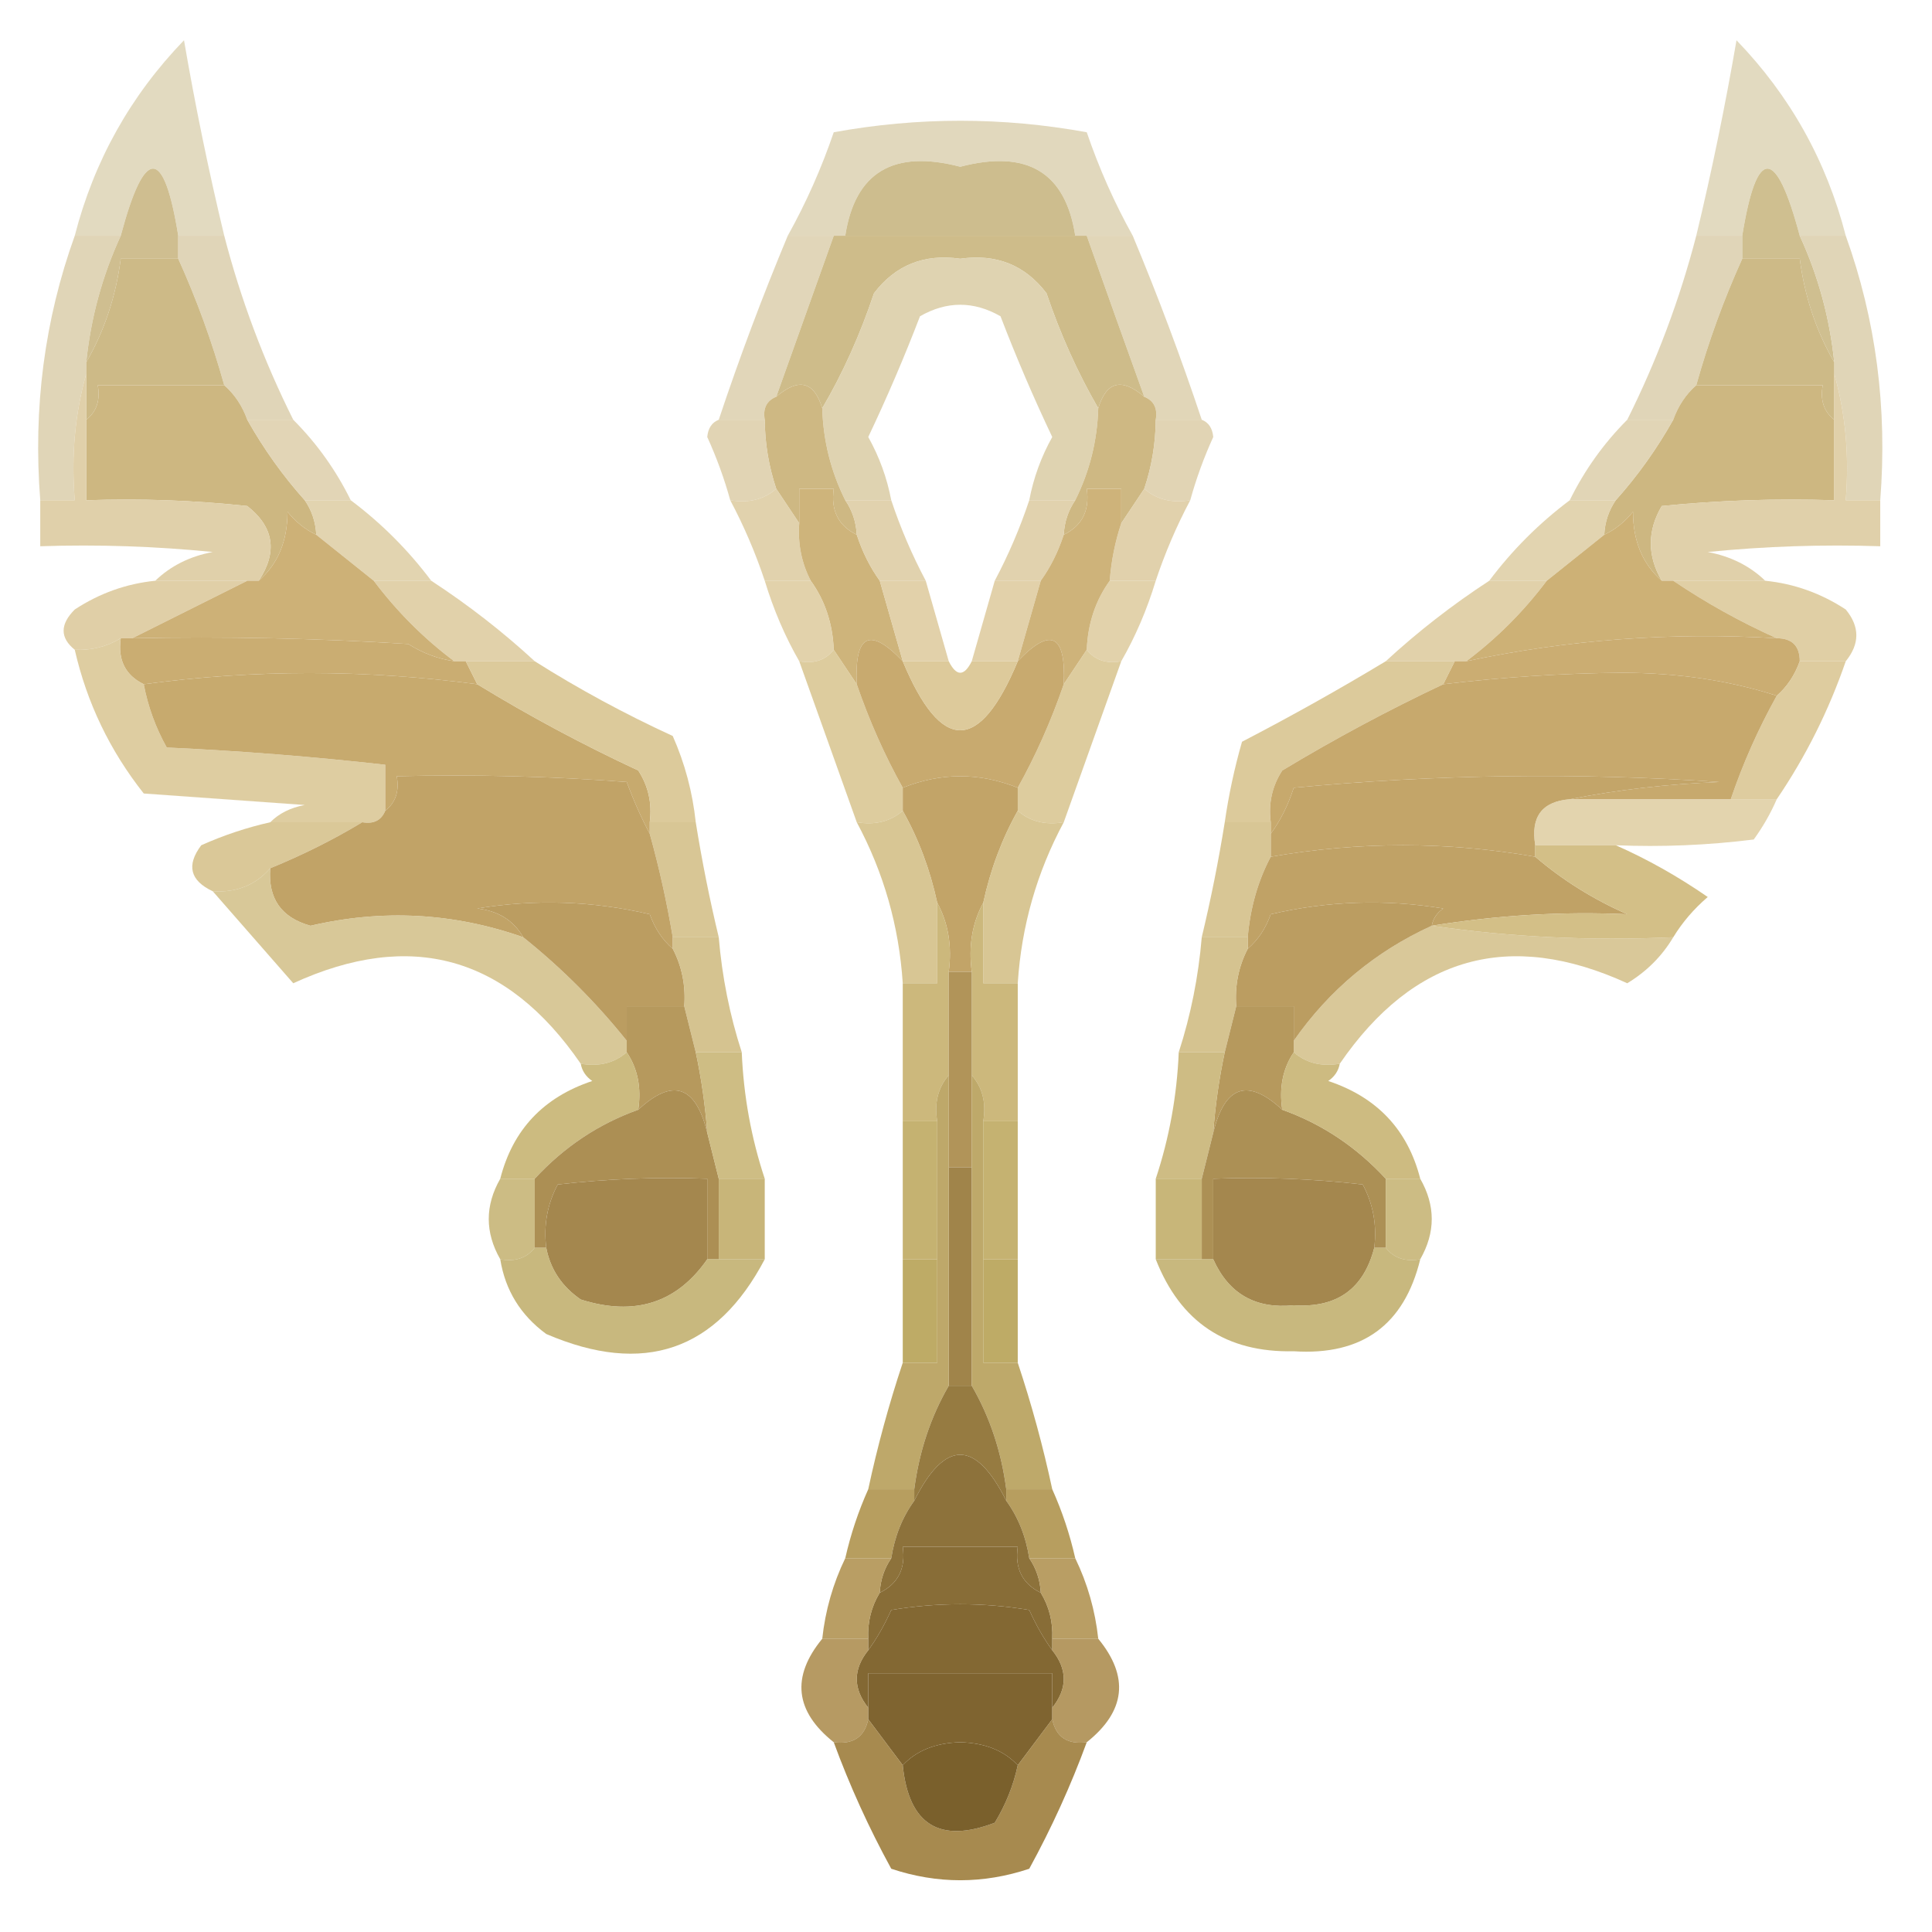 <?xml version="1.0" encoding="UTF-8"?>
<!DOCTYPE svg PUBLIC "-//W3C//DTD SVG 1.1//EN" "http://www.w3.org/Graphics/SVG/1.1/DTD/svg11.dtd">
<svg xmlns="http://www.w3.org/2000/svg" version="1.1" width="168px" height="168px" style="shape-rendering:geometricPrecision; text-rendering:geometricPrecision; image-rendering:optimizeQuality; fill-rule:evenodd; clip-rule:evenodd" xmlns:xlink="http://www.w3.org/1999/xlink">
<g><path style="opacity:0.793" fill="#dbd1b0" d="M 19.5,20.5 C 18.167,20.5 16.833,20.5 15.5,20.5C 14.244,12.721 12.577,12.721 10.5,20.5C 9.167,20.5 7.833,20.5 6.5,20.5C 8.175,13.994 11.342,8.327 16,3.5C 16.986,9.237 18.153,14.904 19.5,20.5 Z"/></g>
<g><path style="opacity:0.793" fill="#dbd1b0" d="M 160.5,20.5 C 159.167,20.5 157.833,20.5 156.5,20.5C 154.423,12.721 152.756,12.721 151.5,20.5C 150.167,20.5 148.833,20.5 147.5,20.5C 148.847,14.904 150.014,9.237 151,3.5C 155.658,8.327 158.825,13.994 160.5,20.5 Z"/></g>
<g><path style="opacity:0.826" fill="#dbd0b0" d="M 98.5,20.5 C 97.167,20.5 95.833,20.5 94.5,20.5C 94.167,20.5 93.833,20.5 93.5,20.5C 92.65,14.979 89.317,12.979 83.5,14.5C 77.683,12.979 74.35,14.979 73.5,20.5C 73.167,20.5 72.833,20.5 72.5,20.5C 71.167,20.5 69.833,20.5 68.5,20.5C 70.093,17.644 71.427,14.644 72.5,11.5C 79.833,10.167 87.167,10.167 94.5,11.5C 95.573,14.644 96.907,17.644 98.5,20.5 Z"/></g>
<g><path style="opacity:1" fill="#cdbd8e" d="M 93.5,20.5 C 86.833,20.5 80.167,20.5 73.5,20.5C 74.35,14.979 77.683,12.979 83.5,14.5C 89.317,12.979 92.65,14.979 93.5,20.5 Z"/></g>
<g><path style="opacity:0.844" fill="#dbceaa" d="M 6.5,20.5 C 7.833,20.5 9.167,20.5 10.5,20.5C 8.894,23.986 7.894,27.653 7.5,31.5C 7.5,31.833 7.5,32.167 7.5,32.5C 6.518,35.962 6.185,39.629 6.5,43.5C 5.5,43.5 4.5,43.5 3.5,43.5C 2.87,35.476 3.87,27.81 6.5,20.5 Z"/></g>
<g><path style="opacity:1" fill="#cfbe90" d="M 15.5,20.5 C 15.5,21.167 15.5,21.833 15.5,22.5C 13.833,22.5 12.167,22.5 10.5,22.5C 10.072,25.785 9.072,28.785 7.5,31.5C 7.894,27.653 8.894,23.986 10.5,20.5C 12.577,12.721 14.244,12.721 15.5,20.5 Z"/></g>
<g><path style="opacity:0.84" fill="#dbceab" d="M 15.5,20.5 C 16.833,20.5 18.167,20.5 19.5,20.5C 20.937,26.042 22.937,31.375 25.5,36.5C 24.167,36.5 22.833,36.5 21.5,36.5C 21.068,35.291 20.401,34.291 19.5,33.5C 18.442,29.721 17.109,26.054 15.5,22.5C 15.5,21.833 15.5,21.167 15.5,20.5 Z"/></g>
<g><path style="opacity:0.825" fill="#dbceab" d="M 68.5,20.5 C 69.833,20.5 71.167,20.5 72.5,20.5C 70.833,25.167 69.167,29.833 67.5,34.5C 66.662,34.842 66.328,35.508 66.5,36.5C 65.167,36.5 63.833,36.5 62.5,36.5C 64.3,31.101 66.3,25.768 68.5,20.5 Z"/></g>
<g><path style="opacity:0.825" fill="#dbceaa" d="M 94.5,20.5 C 95.833,20.5 97.167,20.5 98.5,20.5C 100.7,25.768 102.7,31.101 104.5,36.5C 103.167,36.5 101.833,36.5 100.5,36.5C 100.672,35.508 100.338,34.842 99.5,34.5C 97.797,29.778 96.13,25.111 94.5,20.5 Z"/></g>
<g><path style="opacity:0.841" fill="#dbceab" d="M 147.5,20.5 C 148.833,20.5 150.167,20.5 151.5,20.5C 151.5,21.167 151.5,21.833 151.5,22.5C 149.891,26.054 148.558,29.721 147.5,33.5C 146.599,34.291 145.932,35.291 145.5,36.5C 144.167,36.5 142.833,36.5 141.5,36.5C 144.063,31.375 146.063,26.042 147.5,20.5 Z"/></g>
<g><path style="opacity:1" fill="#cfbf90" d="M 156.5,20.5 C 158.106,23.986 159.106,27.653 159.5,31.5C 157.928,28.785 156.928,25.785 156.5,22.5C 154.833,22.5 153.167,22.5 151.5,22.5C 151.5,21.833 151.5,21.167 151.5,20.5C 152.756,12.721 154.423,12.721 156.5,20.5 Z"/></g>
<g><path style="opacity:0.844" fill="#dbceaa" d="M 156.5,20.5 C 157.833,20.5 159.167,20.5 160.5,20.5C 163.13,27.81 164.13,35.476 163.5,43.5C 162.5,43.5 161.5,43.5 160.5,43.5C 160.815,39.629 160.482,35.962 159.5,32.5C 159.5,32.167 159.5,31.833 159.5,31.5C 159.106,27.653 158.106,23.986 156.5,20.5 Z"/></g>
<g><path style="opacity:1" fill="#cdba87" d="M 15.5,22.5 C 17.109,26.054 18.442,29.721 19.5,33.5C 15.833,33.5 12.167,33.5 8.5,33.5C 8.737,34.791 8.404,35.791 7.5,36.5C 7.5,35.167 7.5,33.833 7.5,32.5C 7.5,32.167 7.5,31.833 7.5,31.5C 9.072,28.785 10.072,25.785 10.5,22.5C 12.167,22.5 13.833,22.5 15.5,22.5 Z"/></g>
<g><path style="opacity:1" fill="#cebc8a" d="M 72.5,20.5 C 72.833,20.5 73.167,20.5 73.5,20.5C 80.167,20.5 86.833,20.5 93.5,20.5C 93.833,20.5 94.167,20.5 94.5,20.5C 96.13,25.111 97.797,29.778 99.5,34.5C 97.544,32.825 96.211,33.158 95.5,35.5C 93.708,32.403 92.208,29.07 91,25.5C 89.137,23.051 86.637,22.051 83.5,22.5C 80.363,22.051 77.863,23.051 76,25.5C 74.788,29.118 73.288,32.452 71.5,35.5C 70.789,33.158 69.456,32.825 67.5,34.5C 69.167,29.833 70.833,25.167 72.5,20.5 Z"/></g>
<g><path style="opacity:1" fill="#cdba87" d="M 151.5,22.5 C 153.167,22.5 154.833,22.5 156.5,22.5C 156.928,25.785 157.928,28.785 159.5,31.5C 159.5,31.833 159.5,32.167 159.5,32.5C 159.5,33.833 159.5,35.167 159.5,36.5C 158.596,35.791 158.263,34.791 158.5,33.5C 154.833,33.5 151.167,33.5 147.5,33.5C 148.558,29.721 149.891,26.054 151.5,22.5 Z"/></g>
<g><path style="opacity:0.876" fill="#dbcda7" d="M 95.5,35.5 C 95.416,38.327 94.75,40.994 93.5,43.5C 92.167,43.5 90.833,43.5 89.5,43.5C 89.869,41.559 90.536,39.725 91.5,38C 89.871,34.573 88.371,31.073 87,27.5C 84.667,26.167 82.333,26.167 80,27.5C 78.629,31.073 77.129,34.573 75.5,38C 76.464,39.725 77.131,41.559 77.5,43.5C 76.167,43.5 74.833,43.5 73.5,43.5C 72.25,40.994 71.584,38.327 71.5,35.5C 73.288,32.452 74.788,29.118 76,25.5C 77.863,23.051 80.363,22.051 83.5,22.5C 86.637,22.051 89.137,23.051 91,25.5C 92.208,29.07 93.708,32.403 95.5,35.5 Z"/></g>
<g><path style="opacity:1" fill="#cdb781" d="M 19.5,33.5 C 20.401,34.291 21.068,35.291 21.5,36.5C 22.934,39.047 24.6,41.38 26.5,43.5C 27.11,44.391 27.443,45.391 27.5,46.5C 26.542,46.047 25.708,45.38 25,44.5C 24.998,47.051 24.164,49.051 22.5,50.5C 24.157,47.991 23.824,45.825 21.5,44C 16.845,43.501 12.178,43.334 7.5,43.5C 7.5,41.167 7.5,38.833 7.5,36.5C 8.404,35.791 8.737,34.791 8.5,33.5C 12.167,33.5 15.833,33.5 19.5,33.5 Z"/></g>
<g><path style="opacity:1" fill="#ceb883" d="M 71.5,35.5 C 71.584,38.327 72.25,40.994 73.5,43.5C 74.11,44.391 74.443,45.391 74.5,46.5C 72.896,45.713 72.229,44.38 72.5,42.5C 71.5,42.5 70.5,42.5 69.5,42.5C 69.5,43.5 69.5,44.5 69.5,45.5C 68.833,44.5 68.167,43.5 67.5,42.5C 66.85,40.565 66.517,38.565 66.5,36.5C 66.328,35.508 66.662,34.842 67.5,34.5C 69.456,32.825 70.789,33.158 71.5,35.5 Z"/></g>
<g><path style="opacity:1" fill="#ceb883" d="M 99.5,34.5 C 100.338,34.842 100.672,35.508 100.5,36.5C 100.483,38.565 100.15,40.565 99.5,42.5C 98.833,43.5 98.167,44.5 97.5,45.5C 97.5,44.5 97.5,43.5 97.5,42.5C 96.5,42.5 95.5,42.5 94.5,42.5C 94.771,44.38 94.104,45.713 92.5,46.5C 92.557,45.391 92.89,44.391 93.5,43.5C 94.75,40.994 95.416,38.327 95.5,35.5C 96.211,33.158 97.544,32.825 99.5,34.5 Z"/></g>
<g><path style="opacity:1" fill="#cdb781" d="M 147.5,33.5 C 151.167,33.5 154.833,33.5 158.5,33.5C 158.263,34.791 158.596,35.791 159.5,36.5C 159.5,38.833 159.5,41.167 159.5,43.5C 154.489,43.334 149.489,43.501 144.5,44C 143.232,46.163 143.232,48.33 144.5,50.5C 142.836,49.051 142.002,47.051 142,44.5C 141.292,45.38 140.458,46.047 139.5,46.5C 139.557,45.391 139.89,44.391 140.5,43.5C 142.4,41.38 144.066,39.047 145.5,36.5C 145.932,35.291 146.599,34.291 147.5,33.5 Z"/></g>
<g><path style="opacity:0.81" fill="#dbcca5" d="M 21.5,36.5 C 22.833,36.5 24.167,36.5 25.5,36.5C 27.547,38.55 29.214,40.883 30.5,43.5C 29.167,43.5 27.833,43.5 26.5,43.5C 24.6,41.38 22.934,39.047 21.5,36.5 Z"/></g>
<g><path style="opacity:0.827" fill="#dbcba4" d="M 62.5,36.5 C 63.833,36.5 65.167,36.5 66.5,36.5C 66.517,38.565 66.85,40.565 67.5,42.5C 66.432,43.434 65.099,43.768 63.5,43.5C 62.986,41.634 62.319,39.8 61.5,38C 61.57,37.235 61.903,36.735 62.5,36.5 Z"/></g>
<g><path style="opacity:0.827" fill="#dbcba4" d="M 100.5,36.5 C 101.833,36.5 103.167,36.5 104.5,36.5C 105.097,36.735 105.43,37.235 105.5,38C 104.68,39.8 104.014,41.634 103.5,43.5C 101.901,43.768 100.568,43.434 99.5,42.5C 100.15,40.565 100.483,38.565 100.5,36.5 Z"/></g>
<g><path style="opacity:0.809" fill="#dbcca5" d="M 141.5,36.5 C 142.833,36.5 144.167,36.5 145.5,36.5C 144.066,39.047 142.4,41.38 140.5,43.5C 139.167,43.5 137.833,43.5 136.5,43.5C 137.786,40.883 139.453,38.55 141.5,36.5 Z"/></g>
<g><path style="opacity:0.87" fill="#dbc99e" d="M 7.5,32.5 C 7.5,33.833 7.5,35.167 7.5,36.5C 7.5,38.833 7.5,41.167 7.5,43.5C 12.178,43.334 16.845,43.501 21.5,44C 23.824,45.825 24.157,47.991 22.5,50.5C 22.167,50.5 21.833,50.5 21.5,50.5C 18.833,50.5 16.167,50.5 13.5,50.5C 14.842,49.207 16.509,48.374 18.5,48C 13.511,47.501 8.511,47.334 3.5,47.5C 3.5,46.167 3.5,44.833 3.5,43.5C 4.5,43.5 5.5,43.5 6.5,43.5C 6.185,39.629 6.518,35.962 7.5,32.5 Z"/></g>
<g><path style="opacity:0.811" fill="#dbca9e" d="M 26.5,43.5 C 27.833,43.5 29.167,43.5 30.5,43.5C 33.167,45.5 35.5,47.833 37.5,50.5C 35.833,50.5 34.167,50.5 32.5,50.5C 30.833,49.167 29.167,47.833 27.5,46.5C 27.443,45.391 27.11,44.391 26.5,43.5 Z"/></g>
<g><path style="opacity:0.842" fill="#dbca9e" d="M 67.5,42.5 C 68.167,43.5 68.833,44.5 69.5,45.5C 69.366,47.291 69.699,48.958 70.5,50.5C 69.167,50.5 67.833,50.5 66.5,50.5C 65.695,48.085 64.695,45.751 63.5,43.5C 65.099,43.768 66.432,43.434 67.5,42.5 Z"/></g>
<g><path style="opacity:1" fill="#ceb47b" d="M 74.5,46.5 C 74.989,47.995 75.655,49.328 76.5,50.5C 77.167,52.833 77.833,55.167 78.5,57.5C 75.631,54.488 74.298,55.155 74.5,59.5C 73.833,58.5 73.167,57.5 72.5,56.5C 72.405,54.214 71.738,52.214 70.5,50.5C 69.699,48.958 69.366,47.291 69.5,45.5C 69.5,44.5 69.5,43.5 69.5,42.5C 70.5,42.5 71.5,42.5 72.5,42.5C 72.229,44.38 72.896,45.713 74.5,46.5 Z"/></g>
<g><path style="opacity:0.833" fill="#dbca9f" d="M 73.5,43.5 C 74.833,43.5 76.167,43.5 77.5,43.5C 78.305,45.915 79.305,48.249 80.5,50.5C 79.167,50.5 77.833,50.5 76.5,50.5C 75.655,49.328 74.989,47.995 74.5,46.5C 74.443,45.391 74.11,44.391 73.5,43.5 Z"/></g>
<g><path style="opacity:0.833" fill="#dbca9f" d="M 89.5,43.5 C 90.833,43.5 92.167,43.5 93.5,43.5C 92.89,44.391 92.557,45.391 92.5,46.5C 92.011,47.995 91.345,49.328 90.5,50.5C 89.167,50.5 87.833,50.5 86.5,50.5C 87.695,48.249 88.695,45.915 89.5,43.5 Z"/></g>
<g><path style="opacity:0.842" fill="#dbc99d" d="M 99.5,42.5 C 100.568,43.434 101.901,43.768 103.5,43.5C 102.305,45.751 101.305,48.085 100.5,50.5C 99.167,50.5 97.833,50.5 96.5,50.5C 96.629,48.784 96.962,47.117 97.5,45.5C 98.167,44.5 98.833,43.5 99.5,42.5 Z"/></g>
<g><path style="opacity:0.811" fill="#dbca9e" d="M 136.5,43.5 C 137.833,43.5 139.167,43.5 140.5,43.5C 139.89,44.391 139.557,45.391 139.5,46.5C 137.833,47.833 136.167,49.167 134.5,50.5C 132.833,50.5 131.167,50.5 129.5,50.5C 131.5,47.833 133.833,45.5 136.5,43.5 Z"/></g>
<g><path style="opacity:0.87" fill="#dbc99e" d="M 159.5,32.5 C 160.482,35.962 160.815,39.629 160.5,43.5C 161.5,43.5 162.5,43.5 163.5,43.5C 163.5,44.833 163.5,46.167 163.5,47.5C 158.489,47.334 153.489,47.501 148.5,48C 150.491,48.374 152.158,49.207 153.5,50.5C 150.833,50.5 148.167,50.5 145.5,50.5C 145.167,50.5 144.833,50.5 144.5,50.5C 143.232,48.33 143.232,46.163 144.5,44C 149.489,43.501 154.489,43.334 159.5,43.5C 159.5,41.167 159.5,38.833 159.5,36.5C 159.5,35.167 159.5,33.833 159.5,32.5 Z"/></g>
<g><path style="opacity:0.856" fill="#dbc799" d="M 13.5,50.5 C 16.167,50.5 18.833,50.5 21.5,50.5C 18.167,52.167 14.833,53.833 11.5,55.5C 11.167,55.5 10.833,55.5 10.5,55.5C 9.292,56.234 7.959,56.567 6.5,56.5C 5.209,55.458 5.209,54.292 6.5,53C 8.65,51.589 10.984,50.755 13.5,50.5 Z"/></g>
<g><path style="opacity:0.814" fill="#dbc797" d="M 32.5,50.5 C 34.167,50.5 35.833,50.5 37.5,50.5C 40.72,52.603 43.72,54.936 46.5,57.5C 44.5,57.5 42.5,57.5 40.5,57.5C 40.167,57.5 39.833,57.5 39.5,57.5C 36.861,55.527 34.527,53.194 32.5,50.5 Z"/></g>
<g><path style="opacity:0.807" fill="#dbc797" d="M 66.5,50.5 C 67.833,50.5 69.167,50.5 70.5,50.5C 71.738,52.214 72.405,54.214 72.5,56.5C 71.791,57.404 70.791,57.737 69.5,57.5C 68.264,55.351 67.264,53.018 66.5,50.5 Z"/></g>
<g><path style="opacity:0.828" fill="#dbc798" d="M 76.5,50.5 C 77.833,50.5 79.167,50.5 80.5,50.5C 81.167,52.833 81.833,55.167 82.5,57.5C 81.167,57.5 79.833,57.5 78.5,57.5C 77.833,55.167 77.167,52.833 76.5,50.5 Z"/></g>
<g><path style="opacity:0.828" fill="#dbc798" d="M 86.5,50.5 C 87.833,50.5 89.167,50.5 90.5,50.5C 89.833,52.833 89.167,55.167 88.5,57.5C 87.167,57.5 85.833,57.5 84.5,57.5C 85.167,55.167 85.833,52.833 86.5,50.5 Z"/></g>
<g><path style="opacity:0.806" fill="#dbc797" d="M 96.5,50.5 C 97.833,50.5 99.167,50.5 100.5,50.5C 99.736,53.018 98.736,55.351 97.5,57.5C 96.209,57.737 95.209,57.404 94.5,56.5C 94.595,54.214 95.262,52.214 96.5,50.5 Z"/></g>
<g><path style="opacity:0.813" fill="#dbc797" d="M 129.5,50.5 C 131.167,50.5 132.833,50.5 134.5,50.5C 132.473,53.194 130.139,55.527 127.5,57.5C 127.167,57.5 126.833,57.5 126.5,57.5C 124.5,57.5 122.5,57.5 120.5,57.5C 123.28,54.936 126.28,52.603 129.5,50.5 Z"/></g>
<g><path style="opacity:0.856" fill="#dbc797" d="M 145.5,50.5 C 148.167,50.5 150.833,50.5 153.5,50.5C 156.016,50.755 158.35,51.589 160.5,53C 161.728,54.49 161.728,55.99 160.5,57.5C 159.167,57.5 157.833,57.5 156.5,57.5C 156.5,56.167 155.833,55.5 154.5,55.5C 151.371,54.101 148.371,52.434 145.5,50.5 Z"/></g>
<g><path style="opacity:1" fill="#cdb177" d="M 27.5,46.5 C 29.167,47.833 30.833,49.167 32.5,50.5C 34.527,53.194 36.861,55.527 39.5,57.5C 38.078,57.291 36.745,56.791 35.5,56C 27.507,55.5 19.507,55.334 11.5,55.5C 14.833,53.833 18.167,52.167 21.5,50.5C 21.833,50.5 22.167,50.5 22.5,50.5C 24.164,49.051 24.998,47.051 25,44.5C 25.708,45.38 26.542,46.047 27.5,46.5 Z"/></g>
<g><path style="opacity:1" fill="#ceb37a" d="M 97.5,45.5 C 96.962,47.117 96.629,48.784 96.5,50.5C 95.262,52.214 94.595,54.214 94.5,56.5C 93.833,57.5 93.167,58.5 92.5,59.5C 92.702,55.155 91.369,54.488 88.5,57.5C 89.167,55.167 89.833,52.833 90.5,50.5C 91.345,49.328 92.011,47.995 92.5,46.5C 94.104,45.713 94.771,44.38 94.5,42.5C 95.5,42.5 96.5,42.5 97.5,42.5C 97.5,43.5 97.5,44.5 97.5,45.5 Z"/></g>
<g><path style="opacity:1" fill="#cdb176" d="M 144.5,50.5 C 144.833,50.5 145.167,50.5 145.5,50.5C 148.371,52.434 151.371,54.101 154.5,55.5C 145.334,54.954 136.334,55.621 127.5,57.5C 130.139,55.527 132.473,53.194 134.5,50.5C 136.167,49.167 137.833,47.833 139.5,46.5C 140.458,46.047 141.292,45.38 142,44.5C 142.002,47.051 142.836,49.051 144.5,50.5 Z"/></g>
<g><path style="opacity:1" fill="#caad72" d="M 10.5,55.5 C 10.833,55.5 11.167,55.5 11.5,55.5C 19.507,55.334 27.507,55.5 35.5,56C 36.745,56.791 38.078,57.291 39.5,57.5C 39.833,57.5 40.167,57.5 40.5,57.5C 40.833,58.167 41.167,58.833 41.5,59.5C 31.705,58.206 22.038,58.206 12.5,59.5C 10.896,58.713 10.229,57.38 10.5,55.5 Z"/></g>
<g><path style="opacity:1" fill="#cbad72" d="M 154.5,55.5 C 155.833,55.5 156.5,56.167 156.5,57.5C 156.068,58.709 155.401,59.709 154.5,60.5C 150.386,59.174 145.886,58.507 141,58.5C 135.785,58.55 130.619,58.884 125.5,59.5C 125.833,58.833 126.167,58.167 126.5,57.5C 126.833,57.5 127.167,57.5 127.5,57.5C 136.334,55.621 145.334,54.954 154.5,55.5 Z"/></g>
<g><path style="opacity:0.81" fill="#d7c28c" d="M 10.5,55.5 C 10.229,57.38 10.896,58.713 12.5,59.5C 12.869,61.441 13.536,63.275 14.5,65C 20.867,65.293 27.2,65.793 33.5,66.5C 33.5,67.833 33.5,69.167 33.5,70.5C 33.158,71.338 32.492,71.672 31.5,71.5C 28.833,71.5 26.167,71.5 23.5,71.5C 24.262,70.732 25.262,70.232 26.5,70C 21.833,69.667 17.167,69.333 12.5,69C 9.553,65.273 7.553,61.106 6.5,56.5C 7.959,56.567 9.292,56.234 10.5,55.5 Z"/></g>
<g><path style="opacity:1" fill="#c7aa6e" d="M 41.5,59.5 C 45.985,62.244 50.652,64.744 55.5,67C 56.38,68.356 56.714,69.856 56.5,71.5C 56.5,71.833 56.5,72.167 56.5,72.5C 55.766,71.123 55.099,69.623 54.5,68C 47.842,67.5 41.175,67.334 34.5,67.5C 34.737,68.791 34.404,69.791 33.5,70.5C 33.5,69.167 33.5,67.833 33.5,66.5C 27.2,65.793 20.867,65.293 14.5,65C 13.536,63.275 12.869,61.441 12.5,59.5C 22.038,58.206 31.705,58.206 41.5,59.5 Z"/></g>
<g><path style="opacity:0.868" fill="#d7c28d" d="M 40.5,57.5 C 42.5,57.5 44.5,57.5 46.5,57.5C 50.313,59.908 54.313,62.075 58.5,64C 59.554,66.382 60.221,68.882 60.5,71.5C 59.167,71.5 57.833,71.5 56.5,71.5C 56.714,69.856 56.38,68.356 55.5,67C 50.652,64.744 45.985,62.244 41.5,59.5C 41.167,58.833 40.833,58.167 40.5,57.5 Z"/></g>
<g><path style="opacity:0.837" fill="#d7c28c" d="M 72.5,56.5 C 73.167,57.5 73.833,58.5 74.5,59.5C 75.594,62.682 76.928,65.682 78.5,68.5C 78.5,69.167 78.5,69.833 78.5,70.5C 77.432,71.434 76.099,71.768 74.5,71.5C 72.833,66.833 71.167,62.167 69.5,57.5C 70.791,57.737 71.791,57.404 72.5,56.5 Z"/></g>
<g><path style="opacity:0.837" fill="#d7c28c" d="M 94.5,56.5 C 95.209,57.404 96.209,57.737 97.5,57.5C 95.833,62.167 94.167,66.833 92.5,71.5C 90.901,71.768 89.568,71.434 88.5,70.5C 88.5,69.833 88.5,69.167 88.5,68.5C 90.072,65.682 91.406,62.682 92.5,59.5C 93.167,58.5 93.833,57.5 94.5,56.5 Z"/></g>
<g><path style="opacity:0.868" fill="#d7c28d" d="M 120.5,57.5 C 122.5,57.5 124.5,57.5 126.5,57.5C 126.167,58.167 125.833,58.833 125.5,59.5C 120.742,61.742 116.075,64.242 111.5,67C 110.62,68.356 110.286,69.856 110.5,71.5C 109.167,71.5 107.833,71.5 106.5,71.5C 106.838,69.146 107.338,66.813 108,64.5C 112.275,62.281 116.441,59.948 120.5,57.5 Z"/></g>
<g><path style="opacity:0.834" fill="#d7c28c" d="M 156.5,57.5 C 157.833,57.5 159.167,57.5 160.5,57.5C 159.025,61.783 157.025,65.784 154.5,69.5C 153.167,69.5 151.833,69.5 150.5,69.5C 151.561,66.378 152.895,63.378 154.5,60.5C 155.401,59.709 156.068,58.709 156.5,57.5 Z"/></g>
<g><path style="opacity:1" fill="#c8aa6f" d="M 78.5,57.5 C 81.833,65.5 85.167,65.5 88.5,57.5C 91.369,54.488 92.702,55.155 92.5,59.5C 91.406,62.682 90.072,65.682 88.5,68.5C 85.167,67.167 81.833,67.167 78.5,68.5C 76.928,65.682 75.594,62.682 74.5,59.5C 74.298,55.155 75.631,54.488 78.5,57.5 Z"/></g>
<g><path style="opacity:0.898" fill="#d9c490" d="M 78.5,57.5 C 79.833,57.5 81.167,57.5 82.5,57.5C 83.167,58.833 83.833,58.833 84.5,57.5C 85.833,57.5 87.167,57.5 88.5,57.5C 85.167,65.5 81.833,65.5 78.5,57.5 Z"/></g>
<g><path style="opacity:1" fill="#c7a96d" d="M 154.5,60.5 C 152.895,63.378 151.561,66.378 150.5,69.5C 145.833,69.5 141.167,69.5 136.5,69.5C 140.647,68.675 144.981,68.175 149.5,68C 137.153,67.167 124.82,67.334 112.5,68.5C 112.006,70.025 111.339,71.359 110.5,72.5C 110.5,72.167 110.5,71.833 110.5,71.5C 110.286,69.856 110.62,68.356 111.5,67C 116.075,64.242 120.742,61.742 125.5,59.5C 130.619,58.884 135.785,58.55 141,58.5C 145.886,58.507 150.386,59.174 154.5,60.5 Z"/></g>
<g><path style="opacity:1" fill="#c2a468" d="M 88.5,68.5 C 88.5,69.167 88.5,69.833 88.5,70.5C 87.129,72.936 86.129,75.603 85.5,78.5C 84.539,80.265 84.205,82.265 84.5,84.5C 83.833,84.5 83.167,84.5 82.5,84.5C 82.795,82.265 82.461,80.265 81.5,78.5C 80.871,75.603 79.871,72.936 78.5,70.5C 78.5,69.833 78.5,69.167 78.5,68.5C 81.833,67.167 85.167,67.167 88.5,68.5 Z"/></g>
<g><path style="opacity:1" fill="#c3a569" d="M 136.5,69.5 C 134.088,69.694 133.088,71.027 133.5,73.5C 133.5,73.833 133.5,74.167 133.5,74.5C 125.833,73.167 118.167,73.167 110.5,74.5C 110.5,73.833 110.5,73.167 110.5,72.5C 111.339,71.359 112.006,70.025 112.5,68.5C 124.82,67.334 137.153,67.167 149.5,68C 144.981,68.175 140.647,68.675 136.5,69.5 Z"/></g>
<g><path style="opacity:0.671" fill="#d5bf87" d="M 136.5,69.5 C 141.167,69.5 145.833,69.5 150.5,69.5C 151.833,69.5 153.167,69.5 154.5,69.5C 153.972,70.721 153.305,71.887 152.5,73C 148.514,73.499 144.514,73.665 140.5,73.5C 138.167,73.5 135.833,73.5 133.5,73.5C 133.088,71.027 134.088,69.694 136.5,69.5 Z"/></g>
<g><path style="opacity:0.843" fill="#d3be85" d="M 23.5,71.5 C 26.167,71.5 28.833,71.5 31.5,71.5C 28.995,73.011 26.328,74.345 23.5,75.5C 22.221,76.968 20.554,77.635 18.5,77.5C 16.524,76.573 16.191,75.24 17.5,73.5C 19.45,72.628 21.45,71.961 23.5,71.5 Z"/></g>
<g><path style="opacity:0.848" fill="#d2bd83" d="M 56.5,71.5 C 57.833,71.5 59.167,71.5 60.5,71.5C 61.04,74.865 61.706,78.198 62.5,81.5C 61.167,81.5 59.833,81.5 58.5,81.5C 57.99,78.461 57.323,75.461 56.5,72.5C 56.5,72.167 56.5,71.833 56.5,71.5 Z"/></g>
<g><path style="opacity:0.848" fill="#d2bd83" d="M 106.5,71.5 C 107.833,71.5 109.167,71.5 110.5,71.5C 110.5,71.833 110.5,72.167 110.5,72.5C 110.5,73.167 110.5,73.833 110.5,74.5C 109.388,76.599 108.721,78.933 108.5,81.5C 107.167,81.5 105.833,81.5 104.5,81.5C 105.294,78.198 105.96,74.865 106.5,71.5 Z"/></g>
<g><path style="opacity:1" fill="#c1a367" d="M 56.5,72.5 C 57.323,75.461 57.99,78.461 58.5,81.5C 58.5,81.833 58.5,82.167 58.5,82.5C 57.609,81.739 56.942,80.739 56.5,79.5C 51.533,78.338 46.533,78.171 41.5,79C 43.32,79.2 44.653,80.034 45.5,81.5C 39.444,79.371 33.278,79.037 27,80.5C 24.46,79.793 23.293,78.127 23.5,75.5C 26.328,74.345 28.995,73.011 31.5,71.5C 32.492,71.672 33.158,71.338 33.5,70.5C 34.404,69.791 34.737,68.791 34.5,67.5C 41.175,67.334 47.842,67.5 54.5,68C 55.099,69.623 55.766,71.123 56.5,72.5 Z"/></g>
<g><path style="opacity:1" fill="#c0a266" d="M 133.5,74.5 C 135.865,76.526 138.531,78.193 141.5,79.5C 135.904,79.243 130.237,79.576 124.5,80.5C 124.611,79.883 124.944,79.383 125.5,79C 120.467,78.171 115.467,78.338 110.5,79.5C 110.058,80.739 109.391,81.739 108.5,82.5C 108.5,82.167 108.5,81.833 108.5,81.5C 108.721,78.933 109.388,76.599 110.5,74.5C 118.167,73.167 125.833,73.167 133.5,74.5 Z"/></g>
<g><path style="opacity:0.845" fill="#d1bc81" d="M 78.5,70.5 C 79.871,72.936 80.871,75.603 81.5,78.5C 81.5,80.833 81.5,83.167 81.5,85.5C 80.5,85.5 79.5,85.5 78.5,85.5C 78.176,80.53 76.843,75.863 74.5,71.5C 76.099,71.768 77.432,71.434 78.5,70.5 Z"/></g>
<g><path style="opacity:0.845" fill="#d1bc81" d="M 88.5,70.5 C 89.568,71.434 90.901,71.768 92.5,71.5C 90.157,75.863 88.824,80.53 88.5,85.5C 87.5,85.5 86.5,85.5 85.5,85.5C 85.5,83.167 85.5,80.833 85.5,78.5C 86.129,75.603 87.129,72.936 88.5,70.5 Z"/></g>
<g><path style="opacity:0.946" fill="#d1bc81" d="M 133.5,73.5 C 135.833,73.5 138.167,73.5 140.5,73.5C 143.234,74.705 145.901,76.205 148.5,78C 147.29,79.039 146.29,80.206 145.5,81.5C 138.313,81.825 131.313,81.491 124.5,80.5C 130.237,79.576 135.904,79.243 141.5,79.5C 138.531,78.193 135.865,76.526 133.5,74.5C 133.5,74.167 133.5,73.833 133.5,73.5 Z"/></g>
<g><path style="opacity:0.788" fill="#ceb97d" d="M 23.5,75.5 C 23.293,78.127 24.46,79.793 27,80.5C 33.278,79.037 39.444,79.371 45.5,81.5C 48.833,84.167 51.833,87.167 54.5,90.5C 54.5,90.833 54.5,91.167 54.5,91.5C 53.432,92.434 52.099,92.768 50.5,92.5C 44.074,83.145 35.741,80.811 25.5,85.5C 23.169,82.842 20.835,80.176 18.5,77.5C 20.554,77.635 22.221,76.968 23.5,75.5 Z"/></g>
<g><path style="opacity:0.775" fill="#ceb97c" d="M 124.5,80.5 C 131.313,81.491 138.313,81.825 145.5,81.5C 144.521,83.145 143.188,84.479 141.5,85.5C 131.259,80.811 122.926,83.145 116.5,92.5C 114.901,92.768 113.568,92.434 112.5,91.5C 112.5,91.167 112.5,90.833 112.5,90.5C 115.593,86.073 119.593,82.74 124.5,80.5 Z"/></g>
<g><path style="opacity:1" fill="#bb9d61" d="M 58.5,82.5 C 59.301,84.042 59.634,85.709 59.5,87.5C 57.833,87.5 56.167,87.5 54.5,87.5C 54.5,88.5 54.5,89.5 54.5,90.5C 51.833,87.167 48.833,84.167 45.5,81.5C 44.653,80.034 43.32,79.2 41.5,79C 46.533,78.171 51.533,78.338 56.5,79.5C 56.942,80.739 57.609,81.739 58.5,82.5 Z"/></g>
<g><path style="opacity:1" fill="#bb9d61" d="M 124.5,80.5 C 119.593,82.74 115.593,86.073 112.5,90.5C 112.5,89.5 112.5,88.5 112.5,87.5C 110.833,87.5 109.167,87.5 107.5,87.5C 107.366,85.709 107.699,84.042 108.5,82.5C 109.391,81.739 110.058,80.739 110.5,79.5C 115.467,78.338 120.467,78.171 125.5,79C 124.944,79.383 124.611,79.883 124.5,80.5 Z"/></g>
<g><path style="opacity:0.833" fill="#cdb87a" d="M 58.5,81.5 C 59.833,81.5 61.167,81.5 62.5,81.5C 62.788,84.939 63.454,88.272 64.5,91.5C 63.167,91.5 61.833,91.5 60.5,91.5C 60.167,90.167 59.833,88.833 59.5,87.5C 59.634,85.709 59.301,84.042 58.5,82.5C 58.5,82.167 58.5,81.833 58.5,81.5 Z"/></g>
<g><path style="opacity:0.833" fill="#cdb87a" d="M 104.5,81.5 C 105.833,81.5 107.167,81.5 108.5,81.5C 108.5,81.833 108.5,82.167 108.5,82.5C 107.699,84.042 107.366,85.709 107.5,87.5C 107.167,88.833 106.833,90.167 106.5,91.5C 105.167,91.5 103.833,91.5 102.5,91.5C 103.546,88.272 104.212,84.939 104.5,81.5 Z"/></g>
<g><path style="opacity:1" fill="#b6995d" d="M 59.5,87.5 C 59.833,88.833 60.167,90.167 60.5,91.5C 60.993,93.806 61.326,96.139 61.5,98.5C 60.492,94.385 58.492,93.719 55.5,96.5C 55.785,94.585 55.451,92.919 54.5,91.5C 54.5,91.167 54.5,90.833 54.5,90.5C 54.5,89.5 54.5,88.5 54.5,87.5C 56.167,87.5 57.833,87.5 59.5,87.5 Z"/></g>
<g><path style="opacity:1" fill="#b6995d" d="M 107.5,87.5 C 109.167,87.5 110.833,87.5 112.5,87.5C 112.5,88.5 112.5,89.5 112.5,90.5C 112.5,90.833 112.5,91.167 112.5,91.5C 111.549,92.919 111.216,94.585 111.5,96.5C 108.508,93.719 106.508,94.385 105.5,98.5C 105.674,96.139 106.007,93.806 106.5,91.5C 106.833,90.167 107.167,88.833 107.5,87.5 Z"/></g>
<g><path style="opacity:0.941" fill="#c9b374" d="M 81.5,78.5 C 82.461,80.265 82.795,82.265 82.5,84.5C 82.5,87.5 82.5,90.5 82.5,93.5C 81.566,94.568 81.232,95.901 81.5,97.5C 80.5,97.5 79.5,97.5 78.5,97.5C 78.5,93.5 78.5,89.5 78.5,85.5C 79.5,85.5 80.5,85.5 81.5,85.5C 81.5,83.167 81.5,80.833 81.5,78.5 Z"/></g>
<g><path style="opacity:0.941" fill="#c9b374" d="M 85.5,78.5 C 85.5,80.833 85.5,83.167 85.5,85.5C 86.5,85.5 87.5,85.5 88.5,85.5C 88.5,89.5 88.5,93.5 88.5,97.5C 87.5,97.5 86.5,97.5 85.5,97.5C 85.768,95.901 85.434,94.568 84.5,93.5C 84.5,90.5 84.5,87.5 84.5,84.5C 84.205,82.265 84.539,80.265 85.5,78.5 Z"/></g>
<g><path style="opacity:0.869" fill="#c5b16e" d="M 54.5,91.5 C 55.451,92.919 55.785,94.585 55.5,96.5C 52.055,97.73 49.055,99.73 46.5,102.5C 45.5,102.5 44.5,102.5 43.5,102.5C 44.585,98.246 47.252,95.413 51.5,94C 50.944,93.617 50.611,93.117 50.5,92.5C 52.099,92.768 53.432,92.434 54.5,91.5 Z"/></g>
<g><path style="opacity:1" fill="#ac8f54" d="M 61.5,98.5 C 61.833,99.833 62.167,101.167 62.5,102.5C 62.5,104.833 62.5,107.167 62.5,109.5C 62.167,109.5 61.833,109.5 61.5,109.5C 61.5,107.167 61.5,104.833 61.5,102.5C 57.154,102.334 52.821,102.501 48.5,103C 47.594,104.699 47.261,106.533 47.5,108.5C 47.167,108.5 46.833,108.5 46.5,108.5C 46.5,106.5 46.5,104.5 46.5,102.5C 49.055,99.73 52.055,97.73 55.5,96.5C 58.492,93.719 60.492,94.385 61.5,98.5 Z"/></g>
<g><path style="opacity:0.85" fill="#c6b16f" d="M 60.5,91.5 C 61.833,91.5 63.167,91.5 64.5,91.5C 64.659,95.291 65.325,98.958 66.5,102.5C 65.167,102.5 63.833,102.5 62.5,102.5C 62.167,101.167 61.833,99.833 61.5,98.5C 61.326,96.139 60.993,93.806 60.5,91.5 Z"/></g>
<g><path style="opacity:0.849" fill="#c6b16f" d="M 102.5,91.5 C 103.833,91.5 105.167,91.5 106.5,91.5C 106.007,93.806 105.674,96.139 105.5,98.5C 105.167,99.833 104.833,101.167 104.5,102.5C 103.167,102.5 101.833,102.5 100.5,102.5C 101.675,98.958 102.341,95.291 102.5,91.5 Z"/></g>
<g><path style="opacity:1" fill="#ac9055" d="M 111.5,96.5 C 114.945,97.73 117.945,99.73 120.5,102.5C 120.5,104.5 120.5,106.5 120.5,108.5C 120.167,108.5 119.833,108.5 119.5,108.5C 119.739,106.533 119.406,104.699 118.5,103C 114.179,102.501 109.846,102.334 105.5,102.5C 105.5,104.833 105.5,107.167 105.5,109.5C 105.167,109.5 104.833,109.5 104.5,109.5C 104.5,107.167 104.5,104.833 104.5,102.5C 104.833,101.167 105.167,99.833 105.5,98.5C 106.508,94.385 108.508,93.719 111.5,96.5 Z"/></g>
<g><path style="opacity:0.87" fill="#c5b16e" d="M 112.5,91.5 C 113.568,92.434 114.901,92.768 116.5,92.5C 116.389,93.117 116.056,93.617 115.5,94C 119.748,95.413 122.415,98.246 123.5,102.5C 122.5,102.5 121.5,102.5 120.5,102.5C 117.945,99.73 114.945,97.73 111.5,96.5C 111.216,94.585 111.549,92.919 112.5,91.5 Z"/></g>
<g><path style="opacity:1" fill="#b19459" d="M 82.5,84.5 C 83.167,84.5 83.833,84.5 84.5,84.5C 84.5,87.5 84.5,90.5 84.5,93.5C 84.5,96.167 84.5,98.833 84.5,101.5C 83.833,101.5 83.167,101.5 82.5,101.5C 82.5,98.833 82.5,96.167 82.5,93.5C 82.5,90.5 82.5,87.5 82.5,84.5 Z"/></g>
<g><path style="opacity:1" fill="#a4874e" d="M 61.5,109.5 C 58.848,113.314 55.181,114.481 50.5,113C 48.859,111.871 47.859,110.371 47.5,108.5C 47.261,106.533 47.594,104.699 48.5,103C 52.821,102.501 57.154,102.334 61.5,102.5C 61.5,104.833 61.5,107.167 61.5,109.5 Z"/></g>
<g><path style="opacity:1" fill="#a4874e" d="M 119.5,108.5 C 118.578,112.083 116.244,113.75 112.5,113.5C 109.182,113.841 106.848,112.508 105.5,109.5C 105.5,107.167 105.5,104.833 105.5,102.5C 109.846,102.334 114.179,102.501 118.5,103C 119.406,104.699 119.739,106.533 119.5,108.5 Z"/></g>
<g><path style="opacity:0.801" fill="#c0ac66" d="M 43.5,102.5 C 44.5,102.5 45.5,102.5 46.5,102.5C 46.5,104.5 46.5,106.5 46.5,108.5C 45.791,109.404 44.791,109.737 43.5,109.5C 42.167,107.167 42.167,104.833 43.5,102.5 Z"/></g>
<g><path style="opacity:0.872" fill="#c0ab66" d="M 62.5,102.5 C 63.833,102.5 65.167,102.5 66.5,102.5C 66.5,104.833 66.5,107.167 66.5,109.5C 65.167,109.5 63.833,109.5 62.5,109.5C 62.5,107.167 62.5,104.833 62.5,102.5 Z"/></g>
<g><path style="opacity:0.941" fill="#c1ad68" d="M 78.5,97.5 C 79.5,97.5 80.5,97.5 81.5,97.5C 81.5,101.5 81.5,105.5 81.5,109.5C 80.5,109.5 79.5,109.5 78.5,109.5C 78.5,105.5 78.5,101.5 78.5,97.5 Z"/></g>
<g><path style="opacity:0.941" fill="#c1ad68" d="M 85.5,97.5 C 86.5,97.5 87.5,97.5 88.5,97.5C 88.5,101.5 88.5,105.5 88.5,109.5C 87.5,109.5 86.5,109.5 85.5,109.5C 85.5,105.5 85.5,101.5 85.5,97.5 Z"/></g>
<g><path style="opacity:0.869" fill="#c0ab66" d="M 100.5,102.5 C 101.833,102.5 103.167,102.5 104.5,102.5C 104.5,104.833 104.5,107.167 104.5,109.5C 103.167,109.5 101.833,109.5 100.5,109.5C 100.5,107.167 100.5,104.833 100.5,102.5 Z"/></g>
<g><path style="opacity:0.802" fill="#c0ac66" d="M 120.5,102.5 C 121.5,102.5 122.5,102.5 123.5,102.5C 124.833,104.833 124.833,107.167 123.5,109.5C 122.209,109.737 121.209,109.404 120.5,108.5C 120.5,106.5 120.5,104.5 120.5,102.5 Z"/></g>
<g><path style="opacity:0.792" fill="#baa65d" d="M 46.5,108.5 C 46.833,108.5 47.167,108.5 47.5,108.5C 47.859,110.371 48.859,111.871 50.5,113C 55.181,114.481 58.848,113.314 61.5,109.5C 61.833,109.5 62.167,109.5 62.5,109.5C 63.833,109.5 65.167,109.5 66.5,109.5C 62.306,117.476 55.972,119.643 47.5,116C 45.266,114.362 43.933,112.195 43.5,109.5C 44.791,109.737 45.791,109.404 46.5,108.5 Z"/></g>
<g><path style="opacity:0.792" fill="#baa65d" d="M 119.5,108.5 C 119.833,108.5 120.167,108.5 120.5,108.5C 121.209,109.404 122.209,109.737 123.5,109.5C 122.105,115.221 118.439,117.888 112.5,117.5C 106.633,117.633 102.633,114.966 100.5,109.5C 101.833,109.5 103.167,109.5 104.5,109.5C 104.833,109.5 105.167,109.5 105.5,109.5C 106.848,112.508 109.182,113.841 112.5,113.5C 116.244,113.75 118.578,112.083 119.5,108.5 Z"/></g>
<g><path style="opacity:0.941" fill="#baa65d" d="M 78.5,109.5 C 79.5,109.5 80.5,109.5 81.5,109.5C 81.5,112.5 81.5,115.5 81.5,118.5C 80.5,118.5 79.5,118.5 78.5,118.5C 78.5,115.5 78.5,112.5 78.5,109.5 Z"/></g>
<g><path style="opacity:1" fill="#a0844a" d="M 82.5,101.5 C 83.167,101.5 83.833,101.5 84.5,101.5C 84.5,107.833 84.5,114.167 84.5,120.5C 83.833,120.5 83.167,120.5 82.5,120.5C 82.5,114.167 82.5,107.833 82.5,101.5 Z"/></g>
<g><path style="opacity:0.941" fill="#baa65d" d="M 85.5,109.5 C 86.5,109.5 87.5,109.5 88.5,109.5C 88.5,112.5 88.5,115.5 88.5,118.5C 87.5,118.5 86.5,118.5 85.5,118.5C 85.5,115.5 85.5,112.5 85.5,109.5 Z"/></g>
<g><path style="opacity:0.881" fill="#b59d56" d="M 82.5,93.5 C 82.5,96.167 82.5,98.833 82.5,101.5C 82.5,107.833 82.5,114.167 82.5,120.5C 80.928,123.215 79.928,126.215 79.5,129.5C 78.167,129.5 76.833,129.5 75.5,129.5C 76.297,125.777 77.297,122.11 78.5,118.5C 79.5,118.5 80.5,118.5 81.5,118.5C 81.5,115.5 81.5,112.5 81.5,109.5C 81.5,105.5 81.5,101.5 81.5,97.5C 81.232,95.901 81.566,94.568 82.5,93.5 Z"/></g>
<g><path style="opacity:0.882" fill="#b59d56" d="M 84.5,93.5 C 85.434,94.568 85.768,95.901 85.5,97.5C 85.5,101.5 85.5,105.5 85.5,109.5C 85.5,112.5 85.5,115.5 85.5,118.5C 86.5,118.5 87.5,118.5 88.5,118.5C 89.703,122.11 90.703,125.777 91.5,129.5C 90.167,129.5 88.833,129.5 87.5,129.5C 87.072,126.215 86.072,123.215 84.5,120.5C 84.5,114.167 84.5,107.833 84.5,101.5C 84.5,98.833 84.5,96.167 84.5,93.5 Z"/></g>
<g><path style="opacity:1" fill="#967b41" d="M 82.5,120.5 C 83.167,120.5 83.833,120.5 84.5,120.5C 86.072,123.215 87.072,126.215 87.5,129.5C 87.5,129.833 87.5,130.167 87.5,130.5C 84.833,125.167 82.167,125.167 79.5,130.5C 79.5,130.167 79.5,129.833 79.5,129.5C 79.928,126.215 80.928,123.215 82.5,120.5 Z"/></g>
<g><path style="opacity:0.884" fill="#ae924b" d="M 75.5,129.5 C 76.833,129.5 78.167,129.5 79.5,129.5C 79.5,129.833 79.5,130.167 79.5,130.5C 78.463,131.93 77.796,133.597 77.5,135.5C 76.167,135.5 74.833,135.5 73.5,135.5C 73.971,133.421 74.637,131.421 75.5,129.5 Z"/></g>
<g><path style="opacity:0.884" fill="#ae924b" d="M 87.5,130.5 C 87.5,130.167 87.5,129.833 87.5,129.5C 88.833,129.5 90.167,129.5 91.5,129.5C 92.363,131.421 93.029,133.421 93.5,135.5C 92.167,135.5 90.833,135.5 89.5,135.5C 89.204,133.597 88.537,131.93 87.5,130.5 Z"/></g>
<g><path style="opacity:1" fill="#8d723b" d="M 87.5,130.5 C 88.537,131.93 89.204,133.597 89.5,135.5C 90.11,136.391 90.443,137.391 90.5,138.5C 88.896,137.713 88.229,136.38 88.5,134.5C 85.167,134.5 81.833,134.5 78.5,134.5C 78.771,136.38 78.104,137.713 76.5,138.5C 76.557,137.391 76.89,136.391 77.5,135.5C 77.796,133.597 78.463,131.93 79.5,130.5C 82.167,125.167 84.833,125.167 87.5,130.5 Z"/></g>
<g><path style="opacity:1" fill="#886d37" d="M 90.5,138.5 C 91.234,139.708 91.567,141.041 91.5,142.5C 91.5,142.833 91.5,143.167 91.5,143.5C 90.751,142.469 90.085,141.302 89.5,140C 85.5,139.333 81.5,139.333 77.5,140C 76.915,141.302 76.249,142.469 75.5,143.5C 75.5,143.167 75.5,142.833 75.5,142.5C 75.433,141.041 75.766,139.708 76.5,138.5C 78.104,137.713 78.771,136.38 78.5,134.5C 81.833,134.5 85.167,134.5 88.5,134.5C 88.229,136.38 88.896,137.713 90.5,138.5 Z"/></g>
<g><path style="opacity:0.834" fill="#ab8b46" d="M 73.5,135.5 C 74.833,135.5 76.167,135.5 77.5,135.5C 76.89,136.391 76.557,137.391 76.5,138.5C 75.766,139.708 75.433,141.041 75.5,142.5C 74.167,142.5 72.833,142.5 71.5,142.5C 71.767,140.035 72.434,137.701 73.5,135.5 Z"/></g>
<g><path style="opacity:0.835" fill="#ab8b46" d="M 89.5,135.5 C 90.833,135.5 92.167,135.5 93.5,135.5C 94.566,137.701 95.233,140.035 95.5,142.5C 94.167,142.5 92.833,142.5 91.5,142.5C 91.567,141.041 91.234,139.708 90.5,138.5C 90.443,137.391 90.11,136.391 89.5,135.5 Z"/></g>
<g><path style="opacity:1" fill="#836833" d="M 91.5,143.5 C 92.833,145.167 92.833,146.833 91.5,148.5C 91.5,147.5 91.5,146.5 91.5,145.5C 86.167,145.5 80.833,145.5 75.5,145.5C 75.5,146.5 75.5,147.5 75.5,148.5C 74.167,146.833 74.167,145.167 75.5,143.5C 76.249,142.469 76.915,141.302 77.5,140C 81.5,139.333 85.5,139.333 89.5,140C 90.085,141.302 90.751,142.469 91.5,143.5 Z"/></g>
<g><path style="opacity:1" fill="#7f6430" d="M 91.5,148.5 C 91.5,148.833 91.5,149.167 91.5,149.5C 90.5,150.833 89.5,152.167 88.5,153.5C 87.306,152.223 85.64,151.556 83.5,151.5C 81.36,151.556 79.694,152.223 78.5,153.5C 77.5,152.167 76.5,150.833 75.5,149.5C 75.5,149.167 75.5,148.833 75.5,148.5C 75.5,147.5 75.5,146.5 75.5,145.5C 80.833,145.5 86.167,145.5 91.5,145.5C 91.5,146.5 91.5,147.5 91.5,148.5 Z"/></g>
<g><path style="opacity:0.812" fill="#a5833f" d="M 71.5,142.5 C 72.833,142.5 74.167,142.5 75.5,142.5C 75.5,142.833 75.5,143.167 75.5,143.5C 74.167,145.167 74.167,146.833 75.5,148.5C 75.5,148.833 75.5,149.167 75.5,149.5C 75.179,151.048 74.179,151.715 72.5,151.5C 69.12,148.806 68.787,145.806 71.5,142.5 Z"/></g>
<g><path style="opacity:0.813" fill="#a5833f" d="M 91.5,143.5 C 91.5,143.167 91.5,142.833 91.5,142.5C 92.833,142.5 94.167,142.5 95.5,142.5C 98.213,145.806 97.88,148.806 94.5,151.5C 92.821,151.715 91.821,151.048 91.5,149.5C 91.5,149.167 91.5,148.833 91.5,148.5C 92.833,146.833 92.833,145.167 91.5,143.5 Z"/></g>
<g><path style="opacity:0.876" fill="#9b7a37" d="M 75.5,149.5 C 76.5,150.833 77.5,152.167 78.5,153.5C 79.022,158.669 81.689,160.336 86.5,158.5C 87.457,156.925 88.123,155.258 88.5,153.5C 89.5,152.167 90.5,150.833 91.5,149.5C 91.821,151.048 92.821,151.715 94.5,151.5C 93.119,155.264 91.453,158.931 89.5,162.5C 85.5,163.833 81.5,163.833 77.5,162.5C 75.547,158.931 73.881,155.264 72.5,151.5C 74.179,151.715 75.179,151.048 75.5,149.5 Z"/></g>
<g><path style="opacity:1" fill="#7a602c" d="M 88.5,153.5 C 88.123,155.258 87.457,156.925 86.5,158.5C 81.689,160.336 79.022,158.669 78.5,153.5C 79.694,152.223 81.36,151.556 83.5,151.5C 85.64,151.556 87.306,152.223 88.5,153.5 Z"/></g>
</svg>

